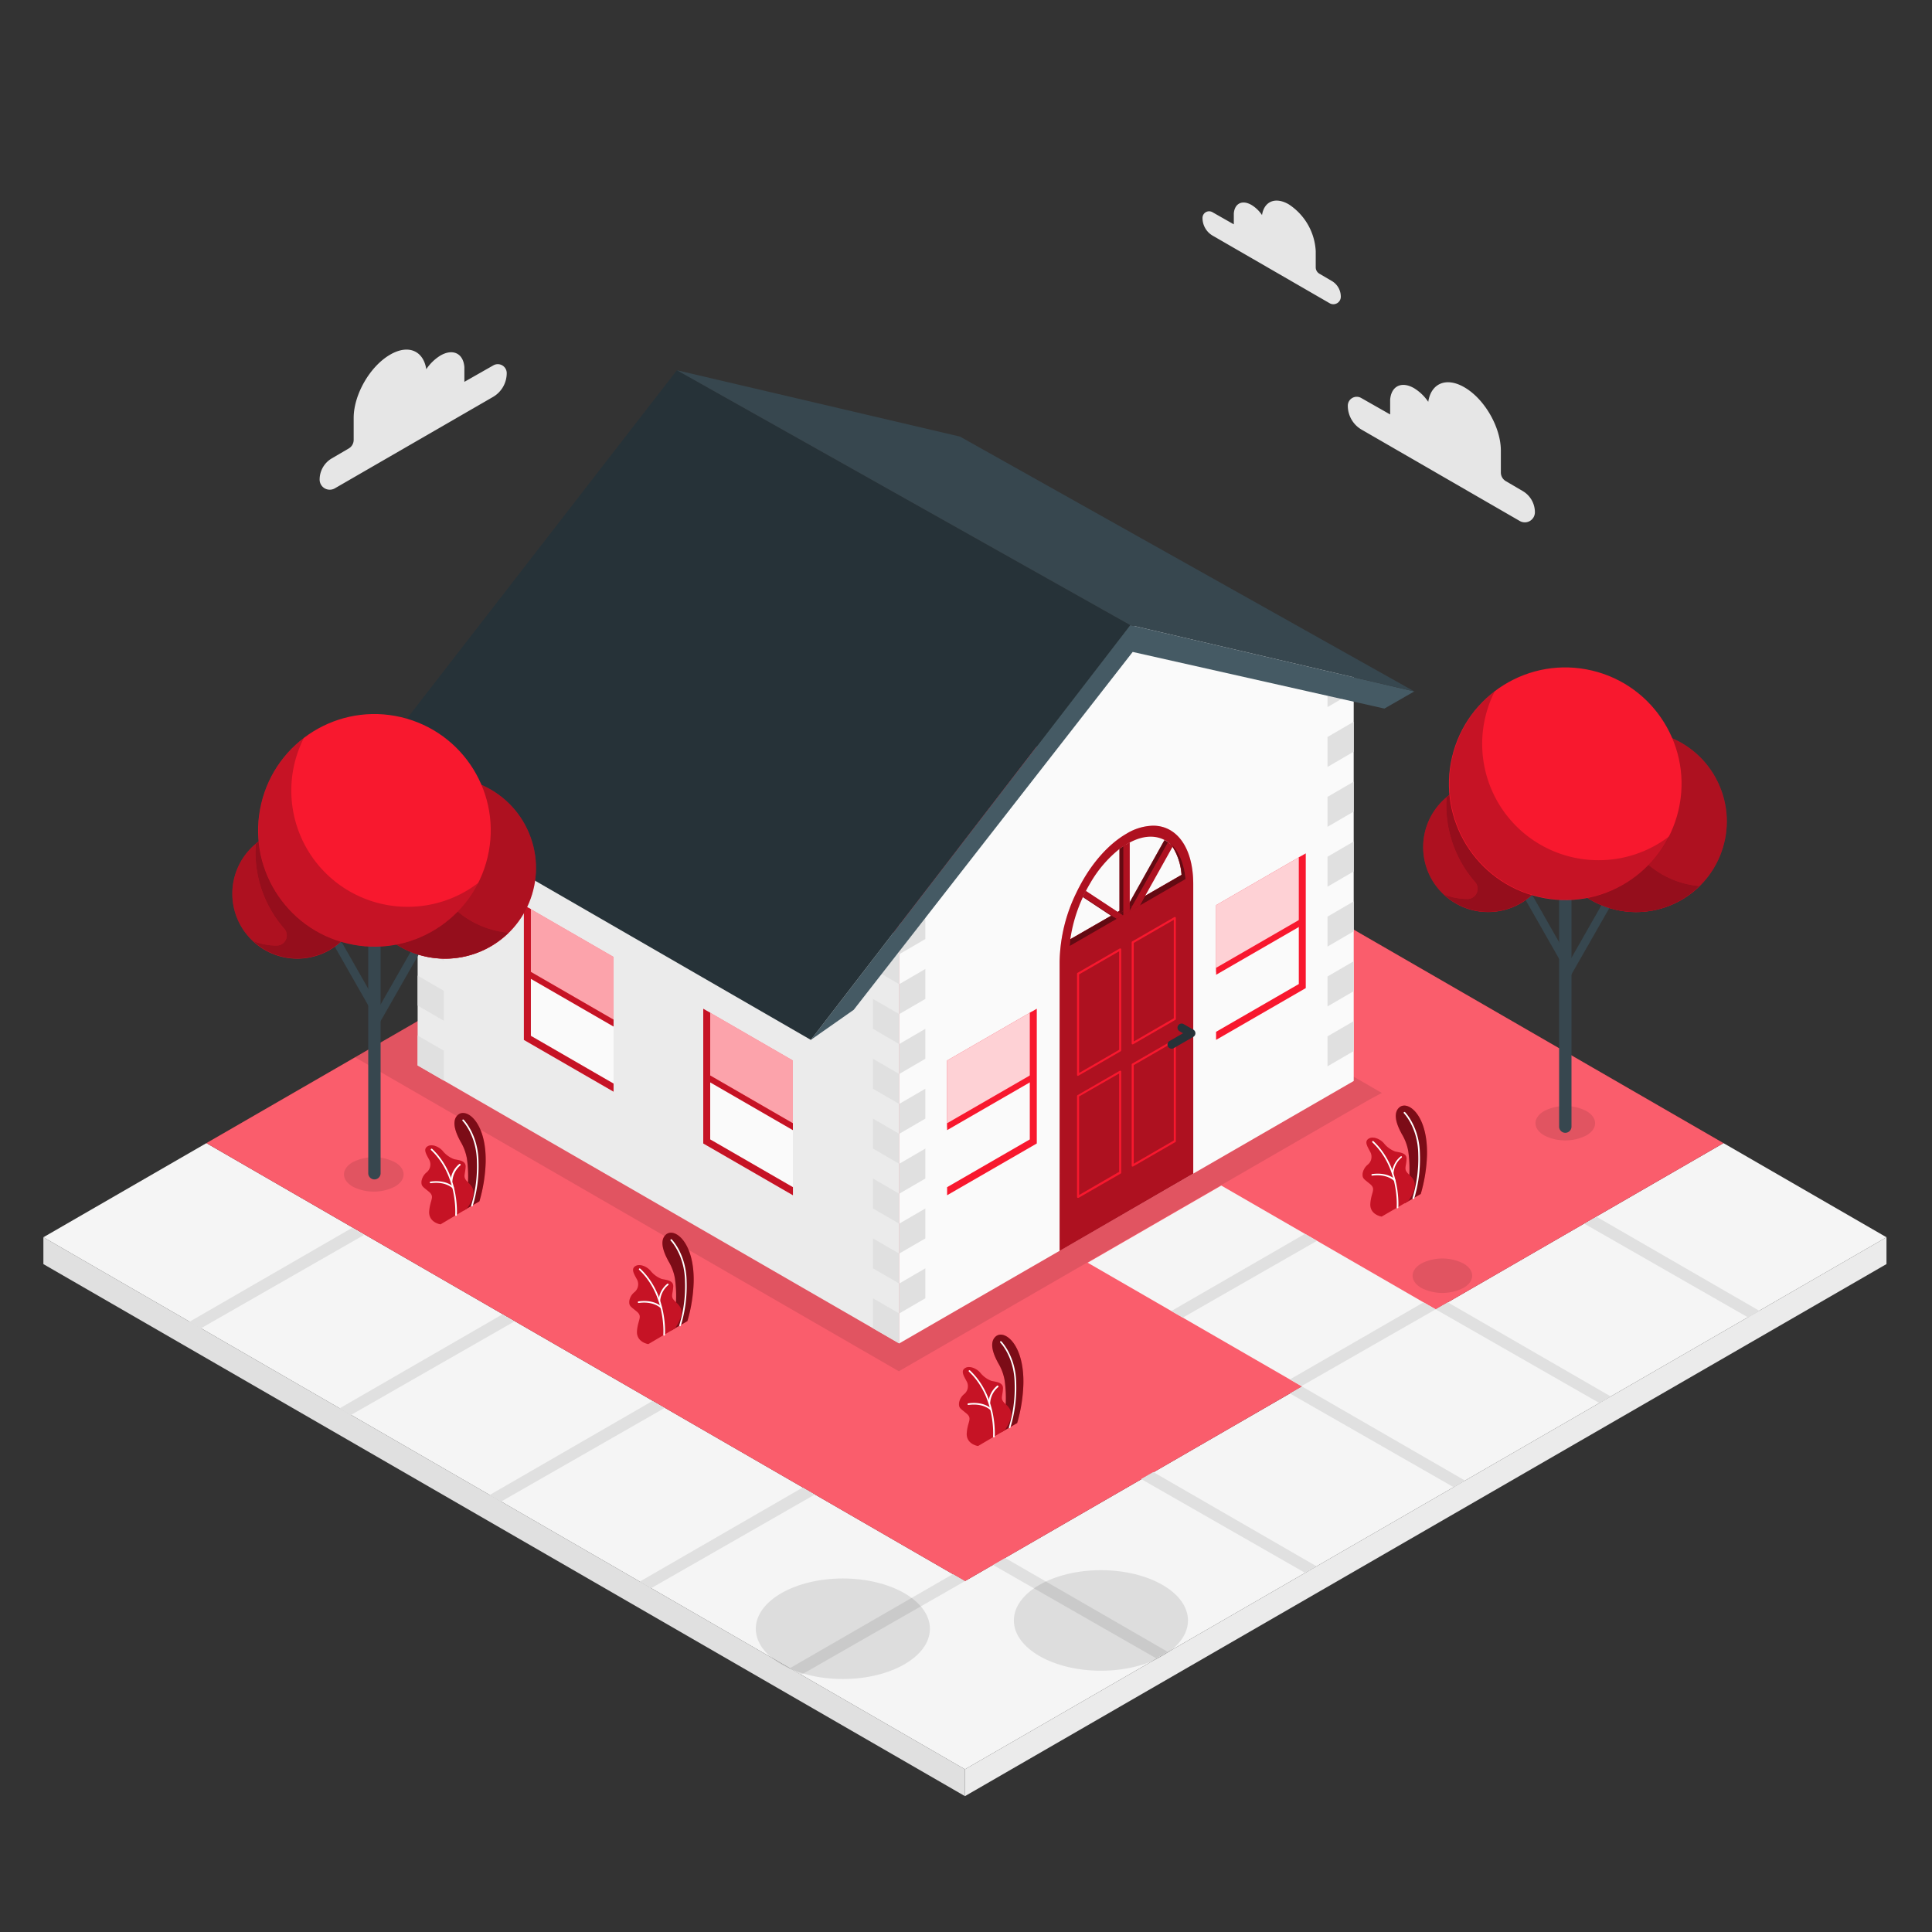 <svg xmlns="http://www.w3.org/2000/svg" viewBox="0 0 500 500"><rect x="0" y="0" width="500" height="500" fill="#333333" stroke="none"/><g id="freepik--Floor--inject-13"><polygon points="249.73 457.89 249.73 464.84 11.23 327.15 11.23 320.2 249.73 457.89" style="fill:#e0e0e0"></polygon><polygon points="488.22 327.14 249.73 464.84 249.73 457.89 488.22 320.2 488.22 327.14" style="fill:#ebebeb"></polygon><polygon points="446.04 295.84 249.73 409.18 53.42 295.84 11.23 320.2 249.73 457.89 488.22 320.2 446.04 295.84" style="fill:#f5f5f5"></polygon><polygon points="259.95 403.1 302.14 427.45 299.19 429.15 256.82 404.9 259.95 403.1" style="fill:#e0e0e0"></polygon><polygon points="446.03 295.84 374.68 337.05 371.54 338.85 371.23 339.03 336.97 358.81 336.97 358.82 336.96 358.82 333.83 360.62 333.82 360.62 298.54 381.01 295.4 382.81 260.12 403.19 256.98 405 249.73 409.19 246.59 407.38 53.42 295.84 91.89 273.63 216.76 201.53 249.73 182.5 446.03 295.84" style="fill:#F8182E"></polygon><polygon points="446.03 295.84 374.68 337.05 371.54 338.85 371.23 339.03 336.97 358.81 336.97 358.82 336.96 358.82 333.83 360.62 333.82 360.62 298.54 381.01 295.4 382.81 260.12 403.19 256.98 405 249.73 409.19 246.59 407.38 53.42 295.84 91.89 273.63 216.76 201.53 249.73 182.5 446.03 295.84" style="fill:#fff;opacity:0.3"></polygon><polygon points="375.01 340.86 340.64 360.94 336.81 358.72 333.82 357 306.11 341 303.14 339.29 281.49 326.79 316.07 306.82 337.72 319.32 340.84 321.12 368.41 337.05 371.54 338.85 375.01 340.86" style="fill:#f5f5f5"></polygon><polygon points="446.04 295.84 446.04 295.84 488.22 320.2 446.04 295.84" style="fill:#f5f5f5"></polygon><polygon points="298.46 380.96 340.64 405.31 337.69 407.01 295.32 382.77 298.46 380.96" style="fill:#e0e0e0"></polygon><polygon points="246.6 407.38 204.41 431.73 207.36 433.43 249.73 409.19 246.6 407.38" style="fill:#e0e0e0"></polygon><polygon points="207.72 384.98 165.54 409.33 168.49 411.04 210.86 386.79 207.72 384.98" style="fill:#e0e0e0"></polygon><polygon points="168.85 362.58 126.67 386.93 129.62 388.64 171.99 364.39 168.85 362.58" style="fill:#e0e0e0"></polygon><polygon points="129.98 340.18 87.8 364.53 90.75 366.24 133.12 341.99 129.98 340.18" style="fill:#e0e0e0"></polygon><polygon points="91.11 317.78 48.93 342.13 51.88 343.84 94.24 319.59 91.11 317.78" style="fill:#e0e0e0"></polygon><polygon points="374.68 337.04 416.86 361.4 413.91 363.1 371.54 338.85 374.68 337.04" style="fill:#e0e0e0"></polygon><polygon points="413.18 314.9 455.36 339.26 452.42 340.96 410.05 316.71 413.18 314.9" style="fill:#e0e0e0"></polygon><polygon points="336.96 358.82 379.15 383.17 376.2 384.88 333.83 360.63 336.96 358.82" style="fill:#e0e0e0"></polygon><polygon points="371.54 338.85 336.81 358.72 333.82 357 368.41 337.05 371.54 338.85" style="fill:#e0e0e0"></polygon><polygon points="340.84 321.12 306.11 341 303.14 339.29 337.72 319.32 340.84 321.12" style="fill:#e0e0e0"></polygon></g><g id="freepik--Shadows--inject-13"><g style="opacity:0.1"><polygon points="357.61 282.85 354.44 284.55 319.85 304.51 232.62 354.88 91.89 273.63 216.76 201.53 357.61 282.85"></polygon></g><ellipse cx="284.92" cy="419.37" rx="22.53" ry="13.01" style="opacity:0.1"></ellipse><ellipse cx="218.13" cy="421.52" rx="22.53" ry="13.01" style="opacity:0.1"></ellipse><g style="opacity:0.1"><path d="M410.56,287.53c3,1.75,3,4.57,0,6.31a12.1,12.1,0,0,1-10.93,0c-3-1.74-3-4.56,0-6.31A12.1,12.1,0,0,1,410.56,287.53Z"></path></g><g style="opacity:0.1"><path d="M378.75,327c3,1.75,3,4.57,0,6.31a12.07,12.07,0,0,1-10.92,0c-3-1.74-3-4.56,0-6.31A12.07,12.07,0,0,1,378.75,327Z"></path></g><g style="opacity:0.1"><path d="M102.2,300.78c3,1.74,3,4.57,0,6.31a12.1,12.1,0,0,1-10.93,0c-3-1.74-3-4.57,0-6.31A12.1,12.1,0,0,1,102.2,300.78Z"></path></g></g><g id="freepik--House--inject-13"><polygon points="108.08 198.09 108.08 275.73 232.71 347.68 232.71 242.26 132.11 183.81 108.08 198.09" style="fill:#ebebeb"></polygon><polygon points="350.34 174.35 350.34 279.76 308.81 303.73 274.23 323.7 232.71 347.68 232.71 242.27 294.22 161.17 350.34 174.35" style="fill:#fafafa"></polygon><path d="M308.81,228.82v74.91l-34.58,20V248.79A42.19,42.19,0,0,1,278.58,231c.24-.5.48-1,.74-1.47,3.11-6,7.44-11,12.2-13.76a13.85,13.85,0,0,1,6.86-2.08C304.52,213.66,308.81,219.34,308.81,228.82Z" style="fill:#F8182E"></path><path d="M308.81,228.82v74.91l-34.58,20V248.79A42.19,42.19,0,0,1,278.58,231c.24-.5.48-1,.74-1.47,3.11-6,7.44-11,12.2-13.76a13.85,13.85,0,0,1,6.86-2.08C304.52,213.66,308.81,219.34,308.81,228.82Z" style="opacity:0.3"></path><path d="M305.77,226.45l-9.42,5.43-2.76,1.6-1.25.72-1.63,1-1.47.84-1.59.92L277,243.06a39.1,39.1,0,0,1,3.26-10.89,1.17,1.17,0,0,1,.05-.11c.21-.47.44-.93.67-1.37a.29.29,0,0,1,.06-.11c.36-.71.74-1.39,1.14-2.06a31.18,31.18,0,0,1,7.56-8.82c.32-.23.64-.46,1-.67s.44-.3.67-.44l.42-.25c.19-.11.37-.21.54-.29,3.41-1.83,6.54-1.94,9-.66a5.71,5.71,0,0,1,.91.56l.45.33.12.11a7.81,7.81,0,0,1,.6.79h0A15.57,15.57,0,0,1,305.77,226.45Z" style="fill:#fafafa"></path><path d="M306.82,227.51,295,234.35l-4.26,2.46-.12.07-1.58.91-12.21,7.05c.05-.59.12-1.19.2-1.78l10.65-6.15,1.59-.92,1.47-.84,1.63-1,1.25-.72,2.76-1.6,9.42-5.43a15.57,15.57,0,0,0-2.32-7.26h0a7.81,7.81,0,0,0-.6-.79l0-.07a8.09,8.09,0,0,1,.74.7h0C305.31,220.91,306.48,223.79,306.82,227.51Z" style="fill:#F8182E"></path><path d="M306.82,227.51,295,234.35l-4.26,2.46-.12.07-1.58.91-12.21,7.05c.05-.59.12-1.19.2-1.78l10.65-6.15,1.59-.92,1.47-.84,1.63-1,1.25-.72,2.76-1.6,9.42-5.43a15.57,15.57,0,0,0-2.32-7.26h0a7.81,7.81,0,0,0-.6-.79l0-.07a8.09,8.09,0,0,1,.74.7h0C305.31,220.91,306.48,223.79,306.82,227.51Z" style="opacity:0.6"></path><path d="M289.63,236.39l-1.48.85-.1.06-.51-.33-.85-.55-6.43-4.25a1.17,1.17,0,0,1,.05-.11c.21-.47.44-.93.67-1.37l7.3,4.81.85.55Z" style="fill:#F8182E"></path><path d="M289.63,236.39l-1.48.85-.1.06-.51-.33-.85-.55-6.43-4.25a1.17,1.17,0,0,1,.05-.11c.21-.47.44-.93.67-1.37l7.3,4.81.85.55Z" style="opacity:0.6"></path><path d="M302.72,218.28l-.14.26-.09.16-7.1,12.69-.86,1.55-.52.92-.94.54-.73.43-1.63.94-1,.55V219.7c.32-.23.64-.46,1-.67s.44-.3.67-.44v16.63l.38-.69.58-1,.29-.51,8.73-15.6a5.71,5.71,0,0,1,.91.56Z" style="fill:#F8182E"></path><line x1="296.35" y1="231.88" x2="305.77" y2="226.45" style="opacity:0.6"></line><path d="M302.72,218.28l-.14.26-.09.16-7.1,12.69-.86,1.55-.52.92-.94.54-.73.43-1.63.94-1,.55V219.7c.32-.23.64-.46,1-.67s.44-.3.67-.44v16.63l.38-.69.58-1,.29-.51,8.73-15.6a5.71,5.71,0,0,1,.91.56Z" style="opacity:0.6"></path><path d="M290.59,236.88l-1.58.91-.86-.55-.5-.33-7.34-4.85c.21-.47.44-.93.67-1.37l-.45-.3.06-.11.45.3,8.2,5.41.5.33Z" style="fill:#F8182E"></path><path d="M303.29,218.79c-.15-.14-.3-.28-.45-.4a.18.18,0,0,0,0-.07Z" style="fill:#455a64"></path><path d="M303.53,219l-.09.16-7.09,12.7L295,234.35l-4.26,2.46V219c.22-.16.44-.3.67-.44l.42-.25c.19-.11.37-.21.54-.29v17.66l.73-1.31.52-.92L302.27,218l.45.33.12.11,0-.07A8.09,8.09,0,0,1,303.53,219Z" style="fill:#F8182E"></path><path d="M303.53,219l-.09.16-7.09,12.7L295,234.35l-4.26,2.46V219c.22-.16.44-.3.67-.44l.42-.25c.19-.11.37-.21.54-.29v17.66l.73-1.31.52-.92L302.27,218l.45.33.12.11,0-.07A8.09,8.09,0,0,1,303.53,219Z" style="opacity:0.3"></path><path d="M290.59,236.88l-1.58.91-.86-.55-.5-.33-7.34-4.85c.21-.47.44-.93.67-1.37l-.45-.3.06-.11.45.3,8.2,5.41.5.33Z" style="opacity:0.3"></path><path d="M279,278.42a.33.33,0,0,1-.13,0,.28.28,0,0,1-.13-.23V252a.28.28,0,0,1,.13-.23l10.9-6.29a.24.24,0,0,1,.26,0,.27.27,0,0,1,.14.23v26.13a.29.29,0,0,1-.14.23l-10.89,6.29A.37.37,0,0,1,279,278.42Zm.27-26.25v25.52l10.36-6V246.19Zm10.63,19.69Z" style="fill:#F8182E"></path><path d="M293.14,270.27a.22.22,0,0,1-.13,0,.25.25,0,0,1-.13-.23V243.88a.28.28,0,0,1,.13-.24l10.9-6.29a.3.3,0,0,1,.26,0,.27.27,0,0,1,.14.23v26.13a.24.24,0,0,1-.14.23l-10.89,6.29A.23.23,0,0,1,293.14,270.27Zm.27-26.24v25.51l10.36-6V238.05ZM304,263.71h0Z" style="fill:#F8182E"></path><path d="M279,310a.31.31,0,0,1-.13,0,.28.28,0,0,1-.13-.23V283.65a.25.25,0,0,1,.13-.23l10.9-6.29a.24.24,0,0,1,.26,0,.26.26,0,0,1,.14.23v26.12a.29.29,0,0,1-.14.24L279.13,310A.35.35,0,0,1,279,310Zm.27-26.24v25.51l10.36-6V277.82Zm10.63,19.68Z" style="fill:#F8182E"></path><path d="M293.14,301.9a.22.22,0,0,1-.13,0,.26.26,0,0,1-.13-.23V275.5a.28.28,0,0,1,.13-.23l10.9-6.29a.24.24,0,0,1,.26,0,.27.27,0,0,1,.14.23v26.13a.27.27,0,0,1-.14.23l-10.89,6.29A.23.23,0,0,1,293.14,301.9Zm.27-26.24v25.51l10.36-6V269.67ZM304,295.34h0Z" style="fill:#F8182E"></path><path d="M303.23,271.4a1.07,1.07,0,0,1-.54-2l3.48-2-.9-.52a1.06,1.06,0,1,1,1.06-1.84l2.51,1.44a1.07,1.07,0,0,1,0,1.85l-5.08,2.93A1,1,0,0,1,303.23,271.4Z" style="fill:#263238"></path><polygon points="350.33 272.02 343.56 275.96 343.56 268.21 350.33 264.27 350.33 272.02" style="fill:#e0e0e0"></polygon><polygon points="350.33 256.52 343.56 260.46 343.56 252.71 350.33 248.77 350.33 256.52" style="fill:#e0e0e0"></polygon><polygon points="350.33 241.03 343.56 244.97 343.56 237.22 350.33 233.28 350.33 241.03" style="fill:#e0e0e0"></polygon><polygon points="350.33 225.53 343.56 229.47 343.56 221.72 350.33 217.78 350.33 225.53" style="fill:#e0e0e0"></polygon><polygon points="350.33 210.04 343.56 213.98 343.56 206.23 350.33 202.29 350.33 210.04" style="fill:#e0e0e0"></polygon><polygon points="350.33 194.54 343.56 198.48 343.56 190.73 350.33 186.79 350.33 194.54" style="fill:#e0e0e0"></polygon><polygon points="350.33 179.05 343.56 182.99 343.56 175.24 350.33 171.3 350.33 179.05" style="fill:#e0e0e0"></polygon><polygon points="239.48 335.99 232.71 339.93 232.71 332.18 239.48 328.24 239.48 335.99" style="fill:#e0e0e0"></polygon><polygon points="239.48 320.5 232.71 324.43 232.71 316.69 239.48 312.75 239.48 320.5" style="fill:#e0e0e0"></polygon><polygon points="239.48 305 232.71 308.94 232.71 301.19 239.48 297.25 239.48 305" style="fill:#e0e0e0"></polygon><polygon points="239.48 289.5 232.71 293.44 232.71 285.7 239.48 281.76 239.48 289.5" style="fill:#e0e0e0"></polygon><polygon points="239.48 274.01 232.71 277.95 232.71 270.2 239.48 266.26 239.48 274.01" style="fill:#e0e0e0"></polygon><polygon points="239.48 258.52 232.71 262.45 232.71 254.71 239.48 250.77 239.48 258.52" style="fill:#e0e0e0"></polygon><polygon points="239.48 243.02 232.71 246.96 232.71 239.21 239.48 235.27 239.48 243.02" style="fill:#e0e0e0"></polygon><polygon points="225.93 328.24 232.71 332.18 232.71 324.43 225.93 320.5 225.93 328.24" style="fill:#e0e0e0"></polygon><polygon points="225.93 343.74 232.71 347.68 232.71 339.93 225.93 335.99 225.93 343.74" style="fill:#e0e0e0"></polygon><polygon points="225.93 312.75 232.71 316.69 232.71 308.94 225.93 305 225.93 312.75" style="fill:#e0e0e0"></polygon><polygon points="225.93 297.25 232.71 301.19 232.71 293.44 225.93 289.5 225.93 297.25" style="fill:#e0e0e0"></polygon><polygon points="225.93 281.76 232.71 285.7 232.71 277.95 225.93 274.01 225.93 281.76" style="fill:#e0e0e0"></polygon><polygon points="225.93 266.26 232.71 270.2 232.71 262.45 225.93 258.52 225.93 266.26" style="fill:#e0e0e0"></polygon><polygon points="225.93 250.77 232.71 254.71 232.71 246.96 225.93 243.02 225.93 250.77" style="fill:#e0e0e0"></polygon><polygon points="225.93 235.27 232.71 239.21 232.71 231.47 225.93 227.53 225.93 235.27" style="fill:#e0e0e0"></polygon><polygon points="108.08 260.23 114.86 264.17 114.86 256.42 108.08 252.48 108.08 260.23" style="fill:#e0e0e0"></polygon><polygon points="108.08 275.73 114.86 279.66 114.86 271.92 108.08 267.98 108.08 275.73" style="fill:#e0e0e0"></polygon><polygon points="108.08 244.74 114.86 248.67 114.86 240.93 108.08 236.99 108.08 244.74" style="fill:#e0e0e0"></polygon><polygon points="108.08 229.24 114.86 233.18 114.86 225.43 108.08 221.49 108.08 229.24" style="fill:#e0e0e0"></polygon><polygon points="108.08 213.75 114.86 217.69 114.86 209.94 108.08 206 108.08 213.75" style="fill:#e0e0e0"></polygon><polygon points="158.79 247.66 158.79 282.53 135.59 269.13 135.59 234.25 158.79 247.66" style="fill:#fafafa"></polygon><polygon points="136.84 252.28 158.79 264.95 158.79 247.66 136.84 234.98 136.84 252.28" style="fill:#F8182E"></polygon><polygon points="136.84 252.28 158.79 264.95 158.79 247.66 136.84 234.98 136.84 252.28" style="fill:#fff;opacity:0.6"></polygon><polygon points="137.39 268.07 137.39 253.32 158.79 265.67 158.79 263.88 137.39 251.52 137.39 235.29 135.58 234.25 135.58 269.13 158.79 282.53 158.79 280.43 137.39 268.07" style="fill:#F8182E"></polygon><polygon points="137.39 268.07 137.39 253.32 158.79 265.67 158.79 263.88 137.39 251.52 137.39 235.29 135.58 234.25 135.58 269.13 158.79 282.53 158.79 280.43 137.39 268.07" style="opacity:0.2"></polygon><polygon points="205.2 274.46 205.2 309.33 182 295.94 182 261.06 205.2 274.46" style="fill:#fafafa"></polygon><polygon points="183.25 279.08 205.2 291.75 205.2 274.46 183.25 261.78 183.25 279.08" style="fill:#F8182E"></polygon><line x1="158.79" y1="247.66" x2="136.84" y2="234.98" style="fill:#fff;opacity:0.5"></line><polygon points="183.25 279.08 205.2 291.75 205.2 274.46 183.25 261.78 183.25 279.08" style="fill:#fff;opacity:0.6"></polygon><polygon points="183.8 294.88 183.8 280.12 205.2 292.48 205.2 290.69 183.8 278.33 183.8 262.1 182 261.06 182 295.93 205.21 309.33 205.21 307.24 183.8 294.88" style="fill:#F8182E"></polygon><polygon points="183.8 294.88 183.8 280.12 205.2 292.48 205.2 290.69 183.8 278.33 183.8 262.1 182 261.06 182 295.93 205.21 309.33 205.21 307.24 183.8 294.88" style="opacity:0.2"></polygon><polygon points="314.73 234.25 314.73 269.12 337.93 255.72 337.93 220.84 314.73 234.25" style="fill:#fafafa"></polygon><polygon points="336.67 238.87 314.73 251.54 314.73 234.25 336.67 221.57 336.67 238.87" style="fill:#F8182E"></polygon><polygon points="336.67 238.87 314.73 251.54 314.73 234.25 336.67 221.57 336.67 238.87" style="fill:#fff;opacity:0.8"></polygon><polygon points="336.13 254.67 336.13 221.89 337.93 220.85 337.93 255.72 314.72 269.12 314.72 267.03 336.13 254.67" style="fill:#F8182E"></polygon><polygon points="314.73 250.47 314.73 252.27 337.5 239.12 337.5 237.32 314.73 250.47" style="fill:#F8182E"></polygon><polygon points="245.11 274.46 245.11 309.33 268.31 295.94 268.31 261.06 245.11 274.46" style="fill:#fafafa"></polygon><polygon points="267.06 279.08 245.11 291.75 245.11 274.46 267.06 261.78 267.06 279.08" style="fill:#F8182E"></polygon><polygon points="267.06 279.08 245.11 291.75 245.11 274.46 267.06 261.78 267.06 279.08" style="fill:#fff;opacity:0.8"></polygon><polygon points="266.51 294.88 266.51 262.1 268.32 261.06 268.32 295.93 245.11 309.33 245.11 307.24 266.51 294.88" style="fill:#F8182E"></polygon><polygon points="245.11 290.69 245.11 292.48 267.89 279.33 267.89 277.54 245.11 290.69" style="fill:#F8182E"></polygon><polygon points="209.84 269.12 220.94 261.34 293.14 168.72 358.28 183.38 366.02 178.94 292.5 161.77 209.84 269.12" style="fill:#455a64"></polygon><polygon points="292.5 161.77 175.18 95.82 93.1 201.73 209.84 269.12 292.5 161.77" style="fill:#263238"></polygon><polygon points="292.5 161.77 366.02 178.94 248.45 112.99 175.18 95.82 292.5 161.77" style="fill:#37474f"></polygon></g><g id="freepik--Plants--inject-13"><path d="M124.07,310.91l-4.17,2.42a32.46,32.46,0,0,0,.94-13.47,12.87,12.87,0,0,0-1.7-4.5c-.32-.68-2.84-4.9-.62-6.84s7.4,1.92,7.17,12.33A40.38,40.38,0,0,1,124.07,310.91Z" style="fill:#F8182E"></path><path d="M124.07,310.91l-4.17,2.42a32.46,32.46,0,0,0,.94-13.47,12.87,12.87,0,0,0-1.7-4.5c-.32-.68-2.84-4.9-.62-6.84s7.4,1.92,7.17,12.33A40.38,40.38,0,0,1,124.07,310.91Z" style="opacity:0.5"></path><path d="M122.14,312.24h-.08a.22.22,0,0,1-.12-.27,34.66,34.66,0,0,0,1.48-11.3c-.08-6.9-3.68-10.56-3.71-10.59a.22.22,0,0,1,0-.3.21.21,0,0,1,.29,0s3.76,3.81,3.84,10.88a35.49,35.49,0,0,1-1.51,11.46A.21.21,0,0,1,122.14,312.24Z" style="fill:#fff"></path><path d="M120.84,312.8,114,316.86s-3.16-.47-2.92-3.44,1.52-3.67-.07-5-2-1.4-1.93-2.67a3.67,3.67,0,0,1,1.34-2.35,2.64,2.64,0,0,0,.74-3.11c-.8-1.54-1.87-3-.28-3.74,1-.42,2.56.11,3.62,1.23a7,7,0,0,0,3,2.21c1,.26,3.11.28,3,2s-.52,2.34-.1,3.11C121.13,306.59,124.52,307.37,120.84,312.8Z" style="fill:#F8182E"></path><path d="M120.84,312.8,114,316.86s-3.16-.47-2.92-3.44,1.52-3.67-.07-5-2-1.4-1.93-2.67a3.67,3.67,0,0,1,1.34-2.35,2.64,2.64,0,0,0,.74-3.11c-.8-1.54-1.87-3-.28-3.74,1-.42,2.56.11,3.62,1.23a7,7,0,0,0,3,2.21c1,.26,3.11.28,3,2s-.52,2.34-.1,3.11C121.13,306.59,124.52,307.37,120.84,312.8Z" style="opacity:0.2"></path><path d="M118,314.66h0a.2.2,0,0,1-.19-.22c0-.1.74-10.19-6.26-16.81a.21.21,0,0,1,0-.29.22.22,0,0,1,.3,0c7.14,6.75,6.39,17,6.38,17.14A.21.21,0,0,1,118,314.66Z" style="fill:#fff"></path><path d="M116.8,305.86h0a.21.21,0,0,1-.19-.23,6.12,6.12,0,0,1,2.26-4.39.22.22,0,0,1,.29.05.21.21,0,0,1,0,.29,5.87,5.87,0,0,0-2.08,4.08A.22.22,0,0,1,116.8,305.86Z" style="fill:#fff"></path><path d="M117.31,307.61a.2.2,0,0,1-.16-.07s-1.74-1.87-5.67-1.33a.21.21,0,0,1-.24-.17.21.21,0,0,1,.18-.24c4.16-.57,6,1.38,6,1.46a.22.22,0,0,1,0,.3A.24.24,0,0,1,117.31,307.61Z" style="fill:#fff"></path><path d="M177.9,341.9l-4.17,2.43a32.49,32.49,0,0,0,.94-13.48,12.87,12.87,0,0,0-1.7-4.5c-.32-.68-2.84-4.89-.63-6.84s7.41,1.92,7.18,12.33A40.26,40.26,0,0,1,177.9,341.9Z" style="fill:#F8182E"></path><path d="M177.9,341.9l-4.17,2.43a32.49,32.49,0,0,0,.94-13.48,12.87,12.87,0,0,0-1.7-4.5c-.32-.68-2.84-4.89-.63-6.84s7.41,1.92,7.18,12.33A40.26,40.26,0,0,1,177.9,341.9Z" style="opacity:0.5"></path><path d="M176,343.24h-.08a.22.22,0,0,1-.12-.27,34.69,34.69,0,0,0,1.48-11.31c-.08-6.89-3.68-10.55-3.71-10.59a.22.22,0,0,1,0-.3.21.21,0,0,1,.29,0s3.76,3.81,3.84,10.89a35.32,35.32,0,0,1-1.51,11.45A.2.2,0,0,1,176,343.24Z" style="fill:#fff"></path><path d="M174.67,343.8l-6.89,4.05s-3.16-.47-2.92-3.43,1.52-3.67-.07-5-2-1.39-1.93-2.67a3.61,3.61,0,0,1,1.34-2.34,2.66,2.66,0,0,0,.74-3.12c-.8-1.54-1.87-3-.28-3.74,1-.42,2.56.11,3.62,1.24a6.86,6.86,0,0,0,2.95,2.2c1,.26,3.11.28,3,2s-.52,2.33-.1,3.1C175,337.59,178.35,338.37,174.67,343.8Z" style="fill:#F8182E"></path><path d="M174.67,343.8l-6.89,4.05s-3.16-.47-2.92-3.43,1.52-3.67-.07-5-2-1.39-1.93-2.67a3.61,3.61,0,0,1,1.34-2.34,2.66,2.66,0,0,0,.74-3.12c-.8-1.54-1.87-3-.28-3.74,1-.42,2.56.11,3.62,1.24a6.86,6.86,0,0,0,2.95,2.2c1,.26,3.11.28,3,2s-.52,2.33-.1,3.1C175,337.59,178.35,338.37,174.67,343.8Z" style="opacity:0.2"></path><path d="M171.86,345.66h0a.21.21,0,0,1-.19-.23c0-.1.74-10.19-6.26-16.8a.21.21,0,0,1,0-.3.21.21,0,0,1,.29,0c7.15,6.75,6.4,17,6.39,17.13A.22.22,0,0,1,171.86,345.66Z" style="fill:#fff"></path><path d="M170.63,336.85h0a.21.21,0,0,1-.19-.22,6.09,6.09,0,0,1,2.26-4.39.2.2,0,0,1,.29.05.21.21,0,0,1-.05.29,5.81,5.81,0,0,0-2.08,4.08A.21.21,0,0,1,170.63,336.85Z" style="fill:#fff"></path><path d="M171.14,338.6a.23.23,0,0,1-.16-.06s-1.74-1.87-5.67-1.33a.21.21,0,0,1-.24-.18.2.2,0,0,1,.18-.23c4.16-.57,6,1.37,6,1.46a.21.21,0,0,1,0,.29A.19.19,0,0,1,171.14,338.6Z" style="fill:#fff"></path><path d="M367.69,309l-4.17,2.42a32.49,32.49,0,0,0,.94-13.48,13,13,0,0,0-1.7-4.5c-.33-.68-2.84-4.89-.63-6.83s7.41,1.92,7.18,12.33A40.38,40.38,0,0,1,367.69,309Z" style="fill:#F8182E"></path><path d="M367.69,309l-4.17,2.42a32.49,32.49,0,0,0,.94-13.48,13,13,0,0,0-1.7-4.5c-.33-.68-2.84-4.89-.63-6.83s7.41,1.92,7.18,12.33A40.38,40.38,0,0,1,367.69,309Z" style="opacity:0.5"></path><path d="M365.75,310.29h-.07a.21.21,0,0,1-.12-.27,35,35,0,0,0,1.48-11.3c-.08-6.91-3.68-10.56-3.71-10.6a.2.2,0,0,1,0-.29.22.22,0,0,1,.3,0s3.76,3.81,3.84,10.88A35.83,35.83,0,0,1,366,310.16.21.21,0,0,1,365.75,310.29Z" style="fill:#fff"></path><path d="M364.46,310.85l-6.89,4s-3.16-.46-2.92-3.43,1.52-3.67-.08-5-2-1.39-1.93-2.67a3.73,3.73,0,0,1,1.34-2.34,2.62,2.62,0,0,0,.74-3.11c-.79-1.55-1.87-3-.27-3.74,1-.42,2.56.1,3.62,1.23a6.86,6.86,0,0,0,2.95,2.2c1,.27,3.11.29,3,2s-.53,2.34-.1,3.11C364.75,304.64,368.14,305.42,364.46,310.85Z" style="fill:#F8182E"></path><path d="M364.46,310.85l-6.89,4s-3.16-.46-2.92-3.43,1.52-3.67-.08-5-2-1.39-1.93-2.67a3.73,3.73,0,0,1,1.34-2.34,2.62,2.62,0,0,0,.74-3.11c-.79-1.55-1.87-3-.27-3.74,1-.42,2.56.1,3.62,1.23a6.86,6.86,0,0,0,2.95,2.2c1,.27,3.11.29,3,2s-.53,2.34-.1,3.11C364.75,304.64,368.14,305.42,364.46,310.85Z" style="opacity:0.2"></path><path d="M361.65,312.71h0a.21.21,0,0,1-.19-.23c0-.1.74-10.19-6.25-16.8a.21.21,0,1,1,.28-.3c7.15,6.75,6.4,17,6.39,17.14A.21.21,0,0,1,361.65,312.71Z" style="fill:#fff"></path><path d="M360.42,303.9h0a.2.2,0,0,1-.19-.22,6.09,6.09,0,0,1,2.26-4.39.22.22,0,0,1,.29,0,.21.21,0,0,1-.05.29,5.83,5.83,0,0,0-2.09,4.08A.2.2,0,0,1,360.42,303.9Z" style="fill:#fff"></path><path d="M360.92,305.66a.23.23,0,0,1-.15-.07s-1.74-1.87-5.68-1.33a.21.21,0,0,1,0-.41c4.16-.57,6,1.38,6,1.46a.22.22,0,0,1-.16.35Z" style="fill:#fff"></path><path d="M263.24,368.29l-4.17,2.42a32.58,32.58,0,0,0,.93-13.48,12.93,12.93,0,0,0-1.69-4.5c-.33-.68-2.84-4.89-.63-6.84s7.41,1.93,7.17,12.33A40.13,40.13,0,0,1,263.24,368.29Z" style="fill:#F8182E"></path><path d="M263.24,368.29l-4.17,2.42a32.58,32.58,0,0,0,.93-13.48,12.93,12.93,0,0,0-1.69-4.5c-.33-.68-2.84-4.89-.63-6.84s7.41,1.93,7.17,12.33A40.13,40.13,0,0,1,263.24,368.29Z" style="opacity:0.5"></path><path d="M261.3,369.62h-.07a.21.21,0,0,1-.13-.27,34.8,34.8,0,0,0,1.49-11.3c-.08-6.9-3.68-10.56-3.72-10.6a.21.21,0,0,1,0-.29.2.2,0,0,1,.3,0S262.92,351,263,358a35.66,35.66,0,0,1-1.51,11.45A.21.21,0,0,1,261.3,369.62Z" style="fill:#fff"></path><path d="M260,370.18l-6.89,4.05s-3.15-.46-2.91-3.43,1.52-3.67-.08-5-2-1.39-1.93-2.67a3.7,3.7,0,0,1,1.34-2.34,2.62,2.62,0,0,0,.74-3.11c-.79-1.55-1.87-3-.27-3.74.95-.43,2.56.1,3.62,1.23a6.8,6.8,0,0,0,2.95,2.2c1,.26,3.1.29,3,2s-.52,2.34-.1,3.11C260.3,364,263.68,364.75,260,370.18Z" style="fill:#F8182E"></path><path d="M260,370.18l-6.89,4.05s-3.15-.46-2.91-3.43,1.52-3.67-.08-5-2-1.39-1.93-2.67a3.7,3.7,0,0,1,1.34-2.34,2.62,2.62,0,0,0,.74-3.11c-.79-1.55-1.87-3-.27-3.74.95-.43,2.56.1,3.62,1.23a6.8,6.8,0,0,0,2.95,2.2c1,.26,3.1.29,3,2s-.52,2.34-.1,3.11C260.3,364,263.68,364.75,260,370.18Z" style="opacity:0.2"></path><path d="M257.2,372h0a.21.21,0,0,1-.19-.23c0-.1.74-10.19-6.26-16.8a.22.22,0,0,1,0-.3.21.21,0,0,1,.29,0c7.15,6.75,6.39,17,6.39,17.14A.21.21,0,0,1,257.2,372Z" style="fill:#fff"></path><path d="M256,363.23h0a.2.2,0,0,1-.19-.22,6.14,6.14,0,0,1,2.25-4.39.2.2,0,0,1,.29.05.21.21,0,0,1,0,.29,5.8,5.8,0,0,0-2.09,4.08A.21.21,0,0,1,256,363.23Z" style="fill:#fff"></path><path d="M256.47,365a.21.21,0,0,1-.15-.07s-1.74-1.87-5.68-1.33a.19.19,0,0,1-.23-.18.2.2,0,0,1,.17-.23c4.17-.57,6,1.38,6,1.46a.21.21,0,0,1,0,.29A.2.2,0,0,1,256.47,365Z" style="fill:#fff"></path></g><g id="freepik--Trees--inject-13"><path d="M405.1,293.17a1.6,1.6,0,0,1-1.6-1.6v-65.8a1.6,1.6,0,1,1,3.2,0v65.8A1.6,1.6,0,0,1,405.1,293.17Z" style="fill:#37474f"></path><path d="M405.1,249.87a1.07,1.07,0,0,1-.93-.54l-9.11-16a1.08,1.08,0,0,1,.4-1.46,1.06,1.06,0,0,1,1.45.4l9.11,16a1.06,1.06,0,0,1-.4,1.46A1,1,0,0,1,405.1,249.87Z" style="fill:#37474f"></path><path d="M404.92,254.2a1,1,0,0,1-.52-.14,1.06,1.06,0,0,1-.4-1.45l12.17-21.36a1.07,1.07,0,1,1,1.86,1.06l-12.18,21.35A1,1,0,0,1,404.92,254.2Z" style="fill:#37474f"></path><circle cx="423.44" cy="212.57" r="23.46" transform="translate(-49.12 178.23) rotate(-22.5)" style="fill:#F8182E"></circle><circle cx="423.44" cy="212.57" r="23.46" transform="translate(-49.12 178.23) rotate(-22.5)" style="opacity:0.3"></circle><path d="M418.36,205.94a23.37,23.37,0,0,1,7-16.74c-.64,0-1.29-.08-1.95-.08a23.46,23.46,0,1,0,16.44,40.19A23.46,23.46,0,0,1,418.36,205.94Z" style="fill:#F8182E"></path><path d="M418.36,205.94a23.37,23.37,0,0,1,7-16.74c-.64,0-1.29-.08-1.95-.08a23.46,23.46,0,1,0,16.44,40.19A23.46,23.46,0,0,1,418.36,205.94Z" style="opacity:0.4"></path><circle cx="385.12" cy="219.23" r="16.81" style="fill:#F8182E"></circle><circle cx="385.12" cy="219.23" r="16.81" style="opacity:0.3"></circle><path d="M386.94,202.51a16.74,16.74,0,0,0-12.54,3.78c-.06.72-.09,1.44-.09,2.18a30,30,0,0,0,7.44,19.8,2.64,2.64,0,0,1-1.91,4.38h-.06a16.89,16.89,0,0,1-6.14-1.17,16.81,16.81,0,1,0,13.3-29Z" style="fill:#F8182E"></path><path d="M386.94,202.51a16.74,16.74,0,0,0-12.54,3.78c-.06.72-.09,1.44-.09,2.18a30,30,0,0,0,7.44,19.8,2.64,2.64,0,0,1-1.91,4.38h-.06a16.89,16.89,0,0,1-6.14-1.17,16.81,16.81,0,1,0,13.3-29Z" style="opacity:0.4"></path><circle cx="405.1" cy="202.85" r="30.1" transform="translate(114.6 550.5) rotate(-76.72)" style="fill:#F8182E"></circle><path d="M413.68,222.62a30.1,30.1,0,0,1-26.85-43.69A30.09,30.09,0,1,0,432,216.43,30,30,0,0,1,413.68,222.62Z" style="opacity:0.2"></path><path d="M96.9,305.23a1.6,1.6,0,0,1-1.6-1.6v-65.8a1.6,1.6,0,1,1,3.2,0v65.8A1.6,1.6,0,0,1,96.9,305.23Z" style="fill:#37474f"></path><path d="M96.9,261.93a1,1,0,0,1-.92-.54l-9.12-16a1.07,1.07,0,1,1,1.86-1.06l9.11,16a1.06,1.06,0,0,1-.4,1.45A1,1,0,0,1,96.9,261.93Z" style="fill:#37474f"></path><path d="M96.73,266.27a1.07,1.07,0,0,1-.92-1.6L108,243.31a1.07,1.07,0,0,1,1.86,1.06L97.66,265.73A1.09,1.09,0,0,1,96.73,266.27Z" style="fill:#37474f"></path><circle cx="115.25" cy="224.64" r="23.46" transform="translate(-77.19 61.2) rotate(-22.5)" style="fill:#F8182E"></circle><circle cx="115.25" cy="224.64" r="23.46" transform="translate(-77.19 61.2) rotate(-22.5)" style="opacity:0.3"></circle><path d="M110.17,218a23.39,23.39,0,0,1,7-16.74c-.65,0-1.29-.08-2-.08a23.46,23.46,0,1,0,16.43,40.19A23.46,23.46,0,0,1,110.17,218Z" style="fill:#F8182E"></path><path d="M110.17,218a23.39,23.39,0,0,1,7-16.74c-.65,0-1.29-.08-2-.08a23.46,23.46,0,1,0,16.43,40.19A23.46,23.46,0,0,1,110.17,218Z" style="opacity:0.4"></path><circle cx="76.93" cy="231.29" r="16.81" style="fill:#F8182E"></circle><circle cx="76.93" cy="231.29" r="16.81" style="opacity:0.3"></circle><path d="M78.75,214.57a16.8,16.8,0,0,0-12.55,3.78c0,.72-.08,1.44-.08,2.18a30,30,0,0,0,7.44,19.81,2.63,2.63,0,0,1-1.92,4.37h0a16.69,16.69,0,0,1-6.14-1.17,16.8,16.8,0,1,0,13.3-29Z" style="fill:#F8182E"></path><path d="M78.75,214.57a16.8,16.8,0,0,0-12.55,3.78c0,.72-.08,1.44-.08,2.18a30,30,0,0,0,7.44,19.81,2.63,2.63,0,0,1-1.92,4.37h0a16.69,16.69,0,0,1-6.14-1.17,16.8,16.8,0,1,0,13.3-29Z" style="opacity:0.4"></path><circle cx="96.9" cy="214.91" r="30.1" transform="translate(-134.52 259.84) rotate(-76.72)" style="fill:#F8182E"></circle><path d="M105.49,234.68A30.08,30.08,0,0,1,78.64,191a30.09,30.09,0,1,0,45.12,37.5A30,30,0,0,1,105.49,234.68Z" style="opacity:0.2"></path></g><g id="freepik--Clouds--inject-13"><path d="M352.28,103l7.49,4.26v-2.65c0-.19,0-.38,0-.57s0-.36,0-.53v-.06h0c.27-3.52,2.93-4.86,6.17-3a12,12,0,0,1,3.69,3.54c.73-4.77,4.63-6.49,9.33-3.77,5.23,3,9.46,10.35,9.46,16.39v5.67a2.59,2.59,0,0,0,1.27,2.23l4.4,2.58a6.35,6.35,0,0,1,3.14,5.48,2.61,2.61,0,0,1-3.92,2.26l-40.93-23.64a7.16,7.16,0,0,1-3.57-6.19A2.31,2.31,0,0,1,352.28,103Z" style="fill:#e6e6e6"></path><path d="M313.77,54.91l5.54,3.15v-2c0-.14,0-.28,0-.41s0-.27,0-.4v0h0c.2-2.6,2.17-3.6,4.57-2.21a8.7,8.7,0,0,1,2.73,2.62c.54-3.53,3.42-4.8,6.9-2.79a15.44,15.44,0,0,1,7,12.12v4.2a1.91,1.91,0,0,0,.94,1.64l3.26,1.91A4.71,4.71,0,0,1,347,76.8a1.93,1.93,0,0,1-2.9,1.67L313.86,61a5.28,5.28,0,0,1-2.65-4.58A1.71,1.71,0,0,1,313.77,54.91Z" style="fill:#e6e6e6"></path><path d="M127.67,94.56l-7.49,4.26V96.17c0-.19,0-.38,0-.56s0-.37,0-.54V95h0c-.27-3.51-2.93-4.86-6.18-3a12,12,0,0,0-3.68,3.55c-.74-4.77-4.63-6.5-9.33-3.78-5.23,3-9.46,10.35-9.46,16.39v5.68a2.57,2.57,0,0,1-1.27,2.22l-4.41,2.58a6.36,6.36,0,0,0-3.13,5.48,2.62,2.62,0,0,0,3.92,2.27l40.93-23.65a7.13,7.13,0,0,0,3.57-6.19A2.31,2.31,0,0,0,127.67,94.56Z" style="fill:#e6e6e6"></path></g></svg>